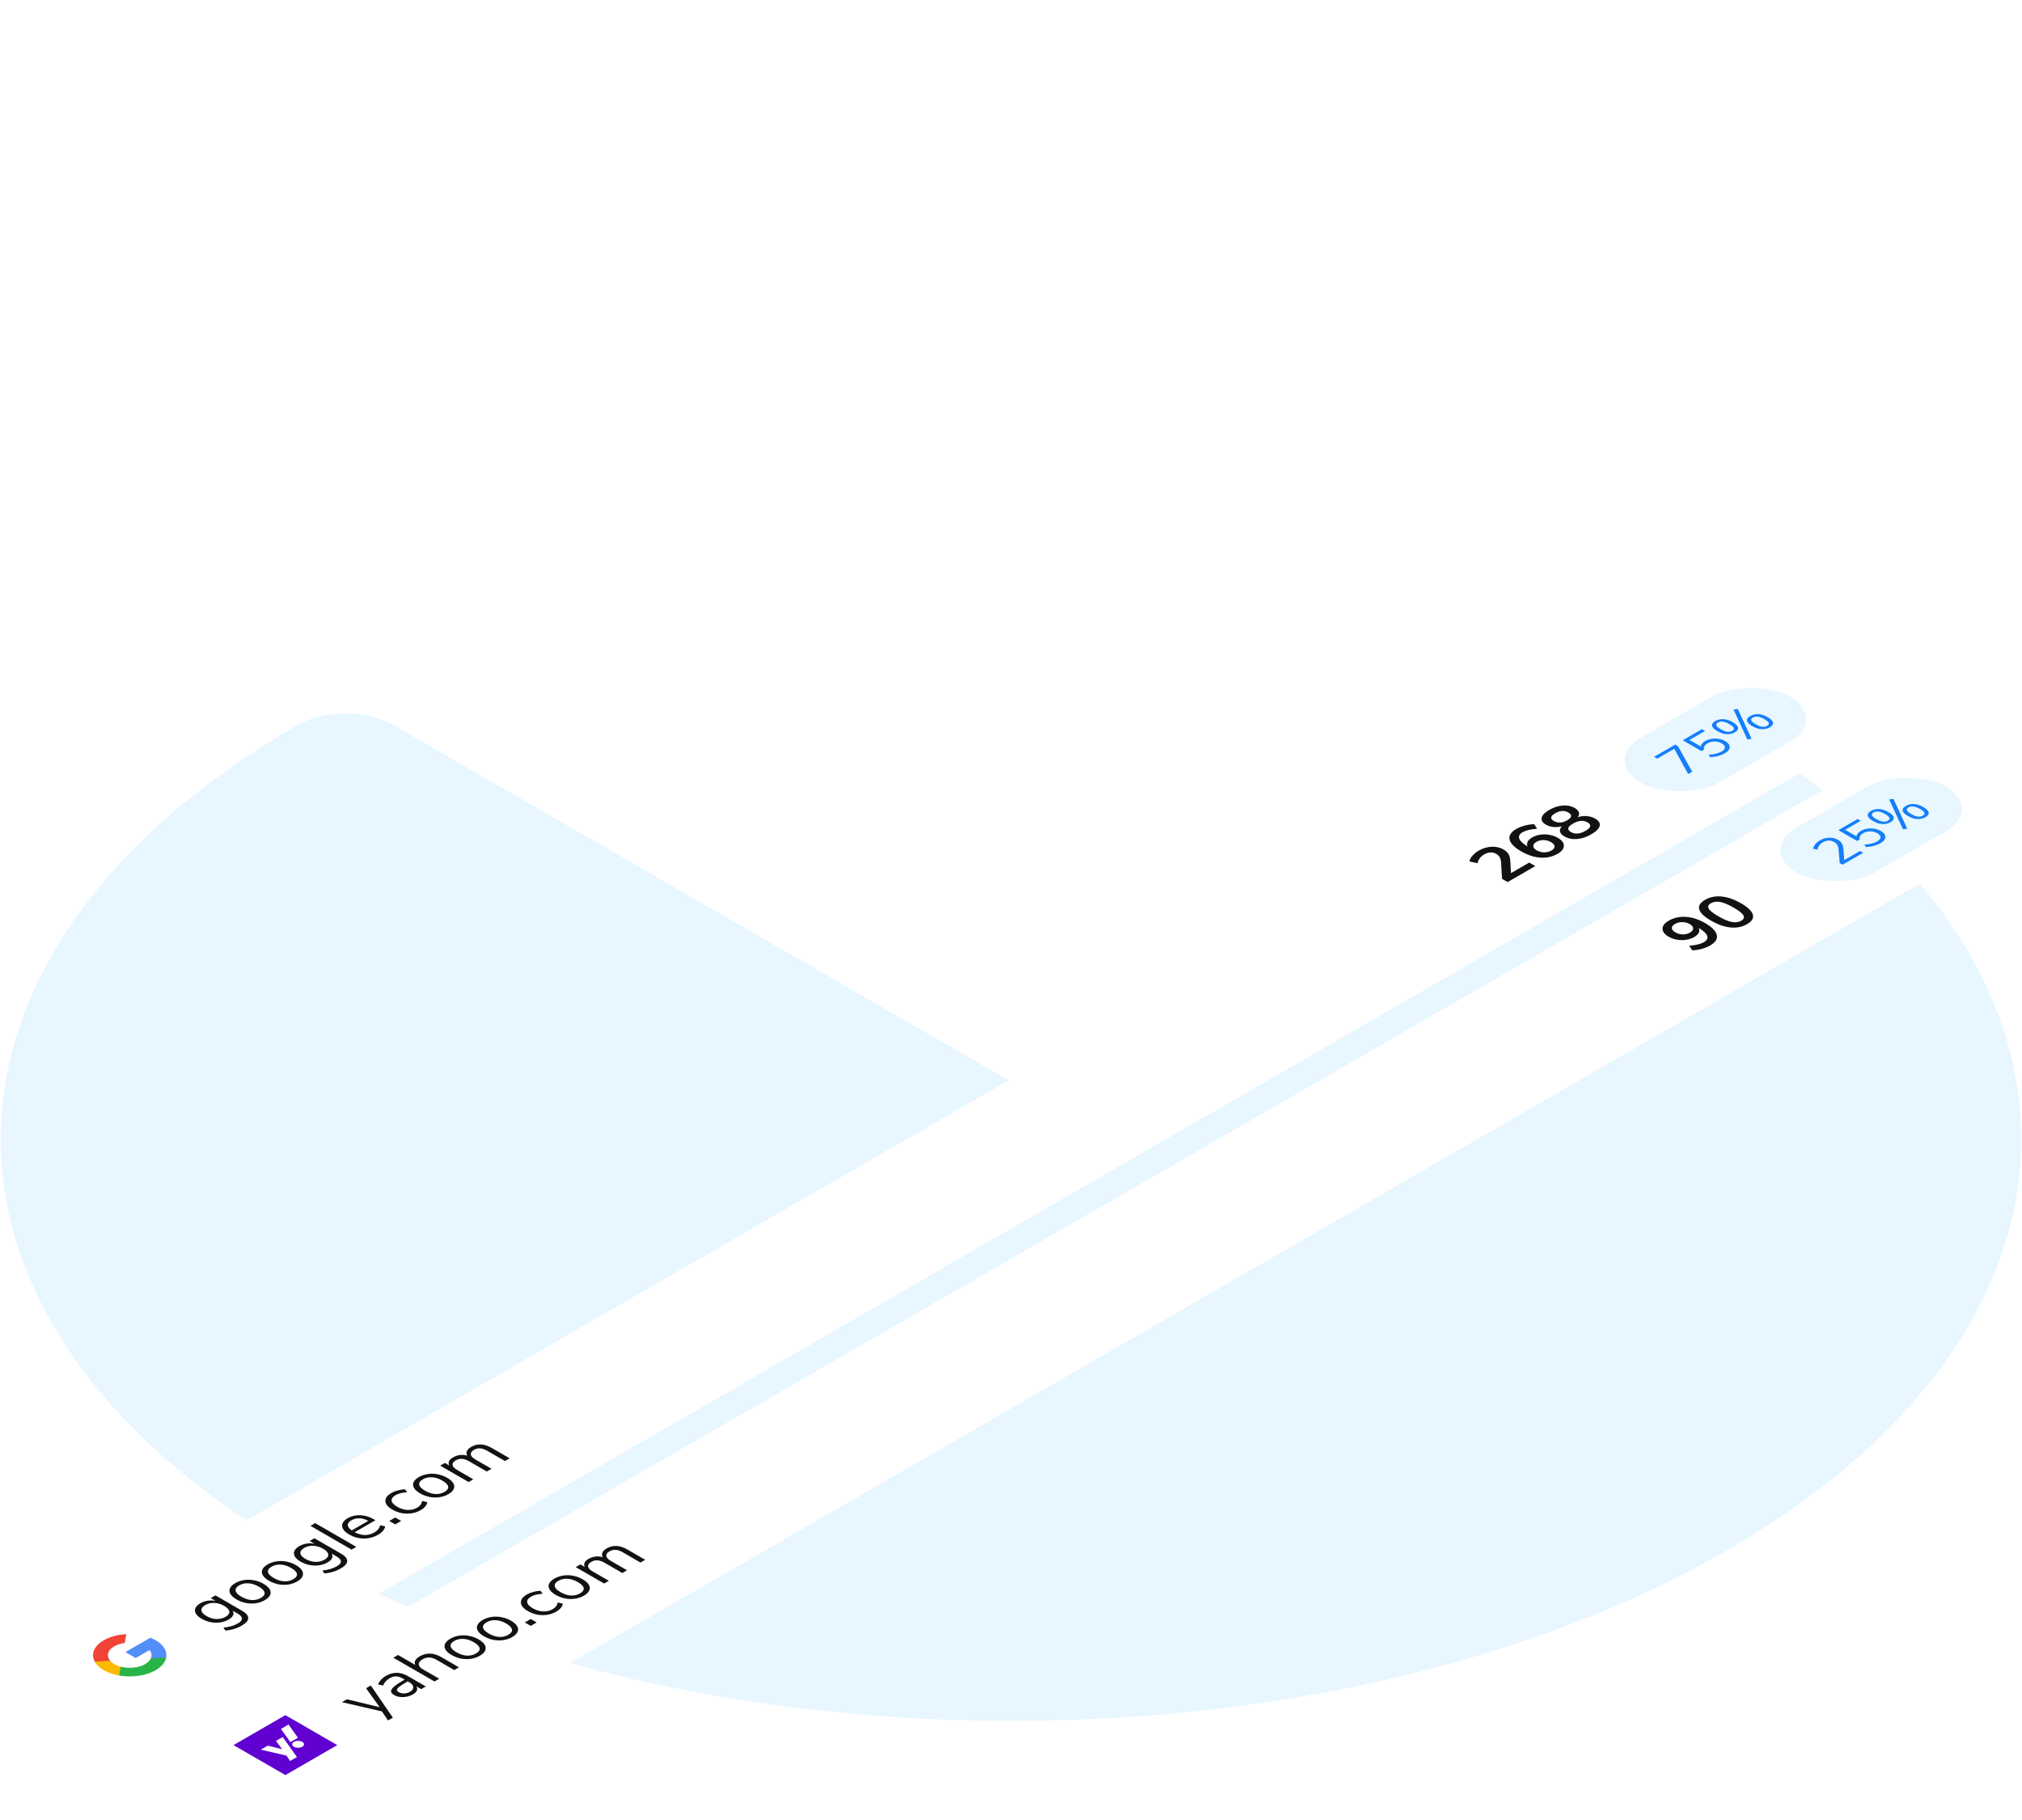 <svg width="540" height="486" viewBox="0 0 540 486" fill="none" xmlns="http://www.w3.org/2000/svg">
<g clip-path="url(#clip0)">
<path d="M461.289 413.952C356.013 474.733 183.977 474.728 78.711 413.952C-26.299 353.325 -25.92 254.457 79.557 193.559C86.569 189.511 97.938 189.511 104.95 193.559L270 288.851L435.05 193.559C442.062 189.511 453.431 189.511 460.443 193.559C565.92 254.457 566.299 353.325 461.289 413.952Z" fill="#E7F6FF"/>
<g filter="url(#filter0_d)">
<rect width="540" height="40" rx="20" transform="matrix(0.866 -0.5 0.866 0.5 0 442)" fill="white"/>
</g>
<rect width="46" height="24" rx="12" transform="matrix(0.866 -0.5 0.866 0.5 427.817 203)" fill="#E7F6FF"/>
<path d="M441.732 202.096L447.382 198.834L448.121 199.261L451.928 206.079L450.849 206.702L447.127 199.947L442.568 202.579L441.732 202.096Z" fill="#147EFB"/>
<path d="M455.379 197.899C455.921 197.586 456.503 197.381 457.125 197.283C457.756 197.18 458.386 197.185 459.016 197.297C459.639 197.404 460.217 197.612 460.75 197.92C461.292 198.232 461.647 198.578 461.817 198.956C461.995 199.329 461.983 199.709 461.781 200.097C461.571 200.479 461.175 200.839 460.593 201.175C460.075 201.473 459.469 201.716 458.774 201.903C458.079 202.08 457.396 202.176 456.725 202.19L456.337 201.532C457.784 201.452 458.923 201.172 459.756 200.692C460.354 200.346 460.653 199.978 460.653 199.586C460.653 199.194 460.362 198.83 459.78 198.494C459.214 198.167 458.588 198.001 457.901 197.997C457.222 197.987 456.604 198.144 456.046 198.466C455.23 198.937 454.91 199.504 455.088 200.167L454.397 200.566L449.39 197.675L454.518 194.714L455.343 195.19L451.196 197.584L454.239 199.341C454.248 199.084 454.349 198.834 454.543 198.592C454.737 198.34 455.015 198.109 455.379 197.899Z" fill="#147EFB"/>
<path d="M467.778 197.278L466.65 197.453L462.964 189.487L464.092 189.312L467.778 197.278ZM463.316 195.556C462.669 195.93 461.946 196.095 461.146 196.053C460.337 196.007 459.501 195.734 458.636 195.234C457.779 194.74 457.314 194.261 457.242 193.799C457.161 193.333 457.444 192.913 458.09 192.539C458.737 192.166 459.464 192.003 460.273 192.049C461.073 192.091 461.901 192.36 462.758 192.854C463.623 193.354 464.096 193.837 464.177 194.303C464.249 194.765 463.962 195.183 463.316 195.556ZM462.613 195.15C463.009 194.922 463.146 194.665 463.025 194.38C462.912 194.091 462.524 193.755 461.861 193.372C461.206 192.994 460.628 192.773 460.127 192.707C459.634 192.637 459.19 192.717 458.793 192.945C458.397 193.174 458.256 193.433 458.369 193.722C458.482 194.012 458.866 194.345 459.521 194.723C460.184 195.106 460.766 195.33 461.267 195.395C461.768 195.461 462.217 195.379 462.613 195.15ZM472.639 194.219C471.993 194.593 471.269 194.758 470.469 194.716C469.661 194.67 468.824 194.397 467.959 193.897C467.103 193.403 466.638 192.924 466.565 192.462C466.484 191.996 466.767 191.576 467.414 191.202C468.069 190.824 468.792 190.659 469.584 190.705C470.384 190.747 471.217 191.018 472.082 191.517C472.947 192.017 473.419 192.5 473.5 192.966C473.581 193.424 473.294 193.841 472.639 194.219ZM471.936 193.813C472.34 193.58 472.486 193.323 472.373 193.043C472.26 192.754 471.868 192.416 471.197 192.028C470.542 191.65 469.964 191.429 469.463 191.363C468.962 191.298 468.513 191.38 468.117 191.608C467.721 191.837 467.58 192.096 467.693 192.385C467.814 192.67 468.202 193.001 468.857 193.379C469.519 193.762 470.097 193.988 470.59 194.058C471.092 194.124 471.54 194.042 471.936 193.813Z" fill="#147EFB"/>
<path d="M57.532 426.018L64.609 430.104C65.742 430.758 66.303 431.418 66.293 432.084C66.293 432.756 65.721 433.422 64.578 434.082C63.248 434.85 61.787 435.297 60.197 435.423L59.683 434.64C60.525 434.538 61.242 434.4 61.834 434.226C62.427 434.052 62.998 433.806 63.549 433.488C64.276 433.068 64.63 432.636 64.609 432.192C64.599 431.754 64.219 431.319 63.471 430.887L62.13 430.113C62.401 430.521 62.437 430.932 62.239 431.346C62.053 431.754 61.652 432.135 61.039 432.489C60.374 432.873 59.626 433.125 58.794 433.245C57.974 433.359 57.132 433.335 56.269 433.173C55.417 433.005 54.617 432.705 53.868 432.273C53.12 431.841 52.601 431.379 52.31 430.887C52.029 430.389 51.987 429.903 52.185 429.429C52.393 428.949 52.829 428.517 53.494 428.133C54.097 427.785 54.752 427.557 55.459 427.449C56.165 427.341 56.872 427.359 57.579 427.503L56.269 426.747L57.532 426.018ZM60.244 431.742C60.972 431.322 61.304 430.854 61.242 430.338C61.169 429.816 60.707 429.309 59.855 428.817C59.013 428.331 58.145 428.07 57.251 428.034C56.358 427.986 55.542 428.175 54.804 428.601C54.066 429.027 53.728 429.504 53.791 430.032C53.853 430.548 54.305 431.049 55.147 431.535C55.999 432.027 56.877 432.294 57.781 432.336C58.685 432.366 59.506 432.168 60.244 431.742Z" fill="#121212"/>
<path d="M70.719 427.297C70.002 427.711 69.207 427.984 68.334 428.116C67.471 428.242 66.593 428.221 65.699 428.053C64.805 427.873 63.964 427.555 63.174 427.099C62.384 426.643 61.838 426.16 61.537 425.65C61.236 425.128 61.194 424.618 61.412 424.12C61.641 423.616 62.114 423.157 62.831 422.743C63.548 422.329 64.343 422.056 65.216 421.924C66.089 421.792 66.972 421.816 67.866 421.996C68.76 422.164 69.602 422.476 70.391 422.932C71.181 423.388 71.727 423.877 72.028 424.399C72.329 424.909 72.366 425.416 72.137 425.92C71.909 426.424 71.436 426.883 70.719 427.297ZM69.674 426.694C70.422 426.262 70.75 425.791 70.656 425.281C70.563 424.759 70.043 424.225 69.097 423.679C68.172 423.145 67.258 422.851 66.354 422.797C65.439 422.737 64.613 422.92 63.875 423.346C63.138 423.772 62.821 424.249 62.924 424.777C63.018 425.299 63.527 425.827 64.452 426.361C65.387 426.901 66.302 427.201 67.196 427.261C68.1 427.315 68.926 427.126 69.674 426.694Z" fill="#121212"/>
<path d="M79.365 422.304C78.648 422.718 77.853 422.991 76.98 423.123C76.118 423.249 75.24 423.228 74.346 423.06C73.452 422.88 72.61 422.562 71.821 422.106C71.031 421.65 70.485 421.167 70.184 420.657C69.882 420.135 69.841 419.625 70.059 419.127C70.288 418.623 70.761 418.164 71.478 417.75C72.195 417.336 72.99 417.063 73.863 416.931C74.736 416.799 75.619 416.823 76.513 417.003C77.406 417.171 78.248 417.483 79.038 417.939C79.828 418.395 80.373 418.884 80.675 419.406C80.976 419.916 81.013 420.423 80.784 420.927C80.555 421.431 80.082 421.89 79.365 422.304ZM78.321 421.701C79.069 421.269 79.397 420.798 79.303 420.288C79.21 419.766 78.69 419.232 77.744 418.686C76.819 418.152 75.905 417.858 75.001 417.804C74.086 417.744 73.26 417.927 72.522 418.353C71.784 418.779 71.467 419.256 71.571 419.784C71.665 420.306 72.174 420.834 73.099 421.368C74.034 421.908 74.949 422.208 75.842 422.268C76.746 422.322 77.573 422.133 78.321 421.701Z" fill="#121212"/>
<path d="M83.959 410.76L91.036 414.846C92.169 415.5 92.73 416.16 92.72 416.826C92.72 417.498 92.148 418.164 91.005 418.824C89.675 419.592 88.215 420.039 86.625 420.165L86.11 419.382C86.952 419.28 87.669 419.142 88.261 418.968C88.854 418.794 89.425 418.548 89.976 418.23C90.704 417.81 91.057 417.378 91.036 416.934C91.026 416.496 90.647 416.061 89.898 415.629L88.558 414.855C88.828 415.263 88.864 415.674 88.667 416.088C88.48 416.496 88.08 416.877 87.466 417.231C86.801 417.615 86.053 417.867 85.222 417.987C84.401 418.101 83.559 418.077 82.696 417.915C81.844 417.747 81.044 417.447 80.296 417.015C79.548 416.583 79.028 416.121 78.737 415.629C78.456 415.131 78.415 414.645 78.612 414.171C78.82 413.691 79.257 413.259 79.922 412.875C80.525 412.527 81.179 412.299 81.886 412.191C82.593 412.083 83.299 412.101 84.006 412.245L82.696 411.489L83.959 410.76ZM86.671 416.484C87.399 416.064 87.731 415.596 87.669 415.08C87.596 414.558 87.134 414.051 86.282 413.559C85.44 413.073 84.572 412.812 83.678 412.776C82.785 412.728 81.969 412.917 81.231 413.343C80.493 413.769 80.156 414.246 80.218 414.774C80.28 415.29 80.732 415.791 81.574 416.277C82.426 416.769 83.304 417.036 84.209 417.078C85.113 417.108 85.934 416.91 86.671 416.484Z" fill="#121212"/>
<path d="M93.888 413.794L82.898 407.449L84.161 406.72L95.151 413.065L93.888 413.794Z" fill="#121212"/>
<path d="M100.27 405.951L94.721 409.155C95.646 409.641 96.555 409.89 97.449 409.902C98.332 409.908 99.174 409.68 99.974 409.218C100.857 408.708 101.367 408.066 101.502 407.292L102.842 407.58C102.822 407.952 102.645 408.342 102.312 408.75C101.969 409.152 101.528 409.509 100.987 409.821C99.803 410.505 98.519 410.844 97.137 410.838C95.765 410.826 94.466 410.466 93.24 409.758C92.46 409.308 91.925 408.825 91.634 408.309C91.333 407.787 91.286 407.274 91.494 406.77C91.712 406.26 92.169 405.804 92.866 405.402C93.874 404.82 94.996 404.556 96.233 404.61C97.459 404.658 98.649 405.015 99.803 405.681L100.27 405.951ZM93.863 405.96C93.198 406.344 92.871 406.773 92.881 407.247C92.902 407.715 93.255 408.189 93.941 408.669L98.353 406.122C97.563 405.69 96.784 405.462 96.015 405.438C95.235 405.408 94.518 405.582 93.863 405.96Z" fill="#121212"/>
<path d="M103.954 406.146L105.544 405.228L107.135 406.146L105.544 407.064L103.954 406.146Z" fill="#121212"/>
<path d="M112.355 403.258C111.607 403.69 110.796 403.972 109.924 404.104C109.051 404.236 108.172 404.221 107.289 404.059C106.406 403.885 105.569 403.57 104.779 403.114C103.99 402.658 103.449 402.172 103.158 401.656C102.867 401.128 102.831 400.609 103.049 400.099C103.278 399.583 103.766 399.109 104.514 398.677C105.024 398.383 105.616 398.149 106.291 397.975C106.957 397.795 107.59 397.705 108.193 397.705L108.708 398.488C107.409 398.566 106.39 398.818 105.652 399.244C104.873 399.694 104.52 400.192 104.592 400.738C104.665 401.284 105.164 401.824 106.089 402.358C107.003 402.886 107.928 403.168 108.863 403.204C109.799 403.24 110.656 403.033 111.436 402.583C112.173 402.157 112.61 401.569 112.745 400.819L114.101 401.116C114.08 401.476 113.914 401.848 113.602 402.232C113.291 402.616 112.875 402.958 112.355 403.258Z" fill="#121212"/>
<path d="M119.752 398.987C119.035 399.401 118.24 399.674 117.367 399.806C116.505 399.932 115.627 399.911 114.733 399.743C113.839 399.563 112.997 399.245 112.207 398.789C111.418 398.333 110.872 397.85 110.571 397.34C110.269 396.818 110.228 396.308 110.446 395.81C110.675 395.306 111.147 394.847 111.865 394.433C112.582 394.019 113.377 393.746 114.25 393.614C115.123 393.482 116.006 393.506 116.9 393.686C117.793 393.854 118.635 394.166 119.425 394.622C120.215 395.078 120.76 395.567 121.062 396.089C121.363 396.599 121.399 397.106 121.171 397.61C120.942 398.114 120.469 398.573 119.752 398.987ZM118.708 398.384C119.456 397.952 119.783 397.481 119.69 396.971C119.596 396.449 119.077 395.915 118.131 395.369C117.206 394.835 116.292 394.541 115.388 394.487C114.473 394.427 113.647 394.61 112.909 395.036C112.171 395.462 111.854 395.939 111.958 396.467C112.052 396.989 112.561 397.517 113.486 398.051C114.421 398.591 115.336 398.891 116.229 398.951C117.133 399.005 117.96 398.816 118.708 398.384Z" fill="#121212"/>
<path d="M125.811 386.381C127.495 385.409 129.34 385.502 131.345 386.66L136.115 389.414L134.853 390.143L130.145 387.425C129.449 387.023 128.815 386.801 128.243 386.759C127.682 386.711 127.131 386.843 126.591 387.155C125.957 387.521 125.671 387.932 125.733 388.388C125.796 388.844 126.196 389.285 126.934 389.711L131.267 392.213L130.005 392.942L125.297 390.224C124.59 389.816 123.956 389.594 123.395 389.558C122.824 389.516 122.268 389.651 121.727 389.963C121.093 390.329 120.807 390.74 120.87 391.196C120.932 391.652 121.332 392.093 122.07 392.519L126.404 395.021L125.141 395.75L117.549 391.367L118.797 390.647L119.997 391.34C119.779 390.95 119.753 390.569 119.919 390.197C120.085 389.825 120.433 389.486 120.963 389.18C122.138 388.502 123.411 388.343 124.782 388.703C124.533 388.307 124.502 387.905 124.689 387.497C124.866 387.083 125.24 386.711 125.811 386.381Z" fill="#121212"/>
<path d="M408.398 230.339L410.019 231.275L402.63 235.541L401.149 234.686L400.869 230.204C400.827 229.676 400.708 229.241 400.51 228.899C400.313 228.545 400.017 228.254 399.622 228.026C399.123 227.738 398.603 227.606 398.063 227.63C397.523 227.642 396.977 227.807 396.426 228.125C395.439 228.695 394.826 229.487 394.587 230.501L392.451 230.042C392.503 229.568 392.753 229.07 393.199 228.548C393.646 228.014 394.213 227.549 394.899 227.153C396 226.517 397.143 226.169 398.328 226.109C399.513 226.049 400.562 226.283 401.477 226.811C402.111 227.177 402.573 227.6 402.864 228.08C403.145 228.554 403.306 229.175 403.347 229.943L403.519 233.156L408.398 230.339Z" fill="#121212"/>
<path d="M409.171 223.629C409.815 223.257 410.543 223.011 411.353 222.891C412.154 222.765 412.964 222.777 413.785 222.927C414.606 223.065 415.36 223.332 416.046 223.728C416.752 224.136 417.23 224.592 417.48 225.096C417.719 225.594 417.714 226.095 417.464 226.599C417.215 227.103 416.737 227.559 416.03 227.967C414.637 228.771 413.094 229.122 411.4 229.02C409.706 228.906 407.986 228.345 406.24 227.337C405.035 226.641 404.172 225.939 403.653 225.231C403.133 224.511 402.982 223.824 403.201 223.17C403.409 222.51 403.975 221.913 404.9 221.379C405.555 221.001 406.308 220.698 407.16 220.47C408.002 220.236 408.854 220.104 409.717 220.074L410.512 221.307C408.787 221.427 407.477 221.745 406.583 222.261C405.783 222.723 405.503 223.281 405.742 223.935C405.97 224.583 406.719 225.285 407.986 226.041C407.758 225.633 407.753 225.216 407.971 224.79C408.179 224.358 408.579 223.971 409.171 223.629ZM414.346 227.103C414.918 226.773 415.188 226.407 415.157 226.005C415.136 225.597 414.819 225.216 414.206 224.862C413.603 224.514 412.949 224.334 412.242 224.322C411.535 224.31 410.896 224.469 410.325 224.799C409.753 225.129 409.472 225.507 409.483 225.933C409.493 226.347 409.795 226.725 410.387 227.067C410.99 227.415 411.655 227.595 412.382 227.607C413.11 227.607 413.764 227.439 414.346 227.103Z" fill="#121212"/>
<path d="M421.34 218.223C422.161 217.953 422.976 217.854 423.787 217.926C424.608 217.992 425.356 218.22 426.032 218.61C426.998 219.168 427.393 219.816 427.216 220.554C427.029 221.286 426.292 222.024 425.003 222.768C423.714 223.512 422.436 223.938 421.168 224.046C419.89 224.148 418.767 223.92 417.801 223.362C417.126 222.972 416.731 222.54 416.616 222.066C416.492 221.586 416.668 221.112 417.146 220.644C416.388 220.842 415.634 220.905 414.886 220.833C414.127 220.755 413.452 220.545 412.859 220.203C411.945 219.675 411.566 219.06 411.722 218.358C411.877 217.656 412.553 216.96 413.748 216.27C414.943 215.58 416.149 215.19 417.365 215.1C418.58 215.01 419.646 215.229 420.56 215.757C421.163 216.105 421.532 216.498 421.667 216.936C421.802 217.374 421.693 217.803 421.34 218.223ZM415.322 217.179C414.023 217.929 413.904 218.61 414.964 219.222C415.494 219.528 416.06 219.669 416.663 219.645C417.266 219.609 417.889 219.405 418.534 219.033C419.178 218.661 419.526 218.304 419.578 217.962C419.63 217.608 419.391 217.278 418.861 216.972C417.801 216.36 416.621 216.429 415.322 217.179ZM423.428 221.859C424.915 221.001 425.102 220.251 423.99 219.609C422.878 218.967 421.579 219.075 420.093 219.933C418.606 220.791 418.419 221.541 419.531 222.183C420.643 222.825 421.942 222.717 423.428 221.859Z" fill="#121212"/>
<g clip-path="url(#clip1)">
<path d="M32.229 445.062L33.545 446.382L31.82 447.421C30.293 447.155 28.902 446.679 27.766 446.034C26.63 445.388 25.783 444.592 25.299 443.715L27.156 442.975L29.403 443.479C29.999 444.18 30.996 444.74 32.226 445.064L32.229 445.062Z" fill="#FBBB00"/>
<path d="M40.154 437.323C41.624 437.9 42.794 438.698 43.539 439.631C44.283 440.563 44.574 441.595 44.381 442.615L42.303 443.698L40.279 442.85C40.617 442.102 40.5 441.31 39.947 440.607L36.243 442.746L33.502 441.163L40.157 437.321L40.154 437.323Z" fill="#518EF8"/>
<path d="M44.381 442.615C44.225 443.44 43.756 444.236 43.008 444.945C42.26 445.654 41.251 446.259 40.052 446.717C38.853 447.176 37.495 447.476 36.072 447.598C34.65 447.719 33.198 447.658 31.821 447.419L32.229 445.062C33.001 445.264 33.841 445.367 34.69 445.363C35.539 445.359 36.376 445.247 37.142 445.037C37.909 444.826 38.586 444.522 39.127 444.144C39.669 443.767 40.061 443.326 40.276 442.852L44.381 442.615Z" fill="#28B446"/>
<path d="M33.729 436.367L33.321 438.724C32.468 438.838 31.671 439.062 30.988 439.379C30.306 439.696 29.756 440.098 29.379 440.555C29.003 441.012 28.81 441.511 28.814 442.017C28.819 442.523 29.02 443.022 29.405 443.476L25.301 443.712C24.858 442.907 24.733 442.054 24.935 441.217C25.137 440.38 25.662 439.58 26.47 438.875C27.279 438.171 28.35 437.58 29.606 437.146C30.863 436.711 32.271 436.445 33.729 436.367Z" fill="#F14336"/>
</g>
<g filter="url(#filter1_d)">
<rect width="540" height="40" rx="20" transform="matrix(0.866 -0.5 0.866 0.5 41.569 466)" fill="white"/>
</g>
<rect width="46" height="24" rx="12" transform="matrix(0.866 -0.5 0.866 0.5 469.386 227)" fill="#E7F6FF"/>
<path d="M496.735 227.244L497.571 227.727L492.067 230.905L491.315 230.471L491.012 226.838C490.964 226.343 490.851 225.942 490.673 225.634C490.495 225.317 490.224 225.053 489.86 224.843C489.392 224.572 488.894 224.444 488.369 224.458C487.844 224.472 487.33 224.624 486.829 224.913C486.005 225.389 485.524 226.045 485.386 226.88L484.247 226.656C484.263 226.273 484.433 225.881 484.756 225.48C485.079 225.069 485.5 224.715 486.017 224.416C486.801 223.963 487.621 223.723 488.478 223.695C489.343 223.662 490.119 223.844 490.806 224.241C491.299 224.526 491.659 224.864 491.885 225.256C492.12 225.643 492.261 226.145 492.31 226.761L492.516 229.68L496.735 227.244Z" fill="#147EFB"/>
<path d="M496.948 221.899C497.49 221.586 498.072 221.381 498.694 221.283C499.325 221.18 499.955 221.185 500.586 221.297C501.208 221.404 501.786 221.612 502.319 221.92C502.861 222.232 503.217 222.578 503.386 222.956C503.564 223.329 503.552 223.709 503.35 224.097C503.14 224.479 502.744 224.839 502.162 225.175C501.645 225.473 501.038 225.716 500.343 225.903C499.648 226.08 498.965 226.176 498.294 226.19L497.906 225.532C499.353 225.452 500.493 225.172 501.325 224.692C501.923 224.346 502.222 223.978 502.222 223.586C502.222 223.194 501.932 222.83 501.35 222.494C500.784 222.167 500.157 222.001 499.47 221.997C498.791 221.987 498.173 222.144 497.615 222.466C496.799 222.937 496.48 223.504 496.657 224.167L495.966 224.566L490.959 221.675L496.088 218.714L496.912 219.19L492.765 221.584L495.809 223.341C495.817 223.084 495.918 222.834 496.112 222.592C496.306 222.34 496.585 222.109 496.948 221.899Z" fill="#147EFB"/>
<path d="M509.347 221.278L508.219 221.453L504.534 213.487L505.661 213.312L509.347 221.278ZM504.885 219.556C504.238 219.93 503.515 220.095 502.715 220.053C501.907 220.007 501.07 219.734 500.205 219.234C499.348 218.74 498.884 218.261 498.811 217.799C498.73 217.333 499.013 216.913 499.66 216.539C500.306 216.166 501.034 216.003 501.842 216.049C502.642 216.091 503.471 216.36 504.327 216.854C505.192 217.354 505.665 217.837 505.746 218.303C505.819 218.765 505.532 219.183 504.885 219.556ZM504.182 219.15C504.578 218.922 504.715 218.665 504.594 218.38C504.481 218.091 504.093 217.755 503.43 217.372C502.775 216.994 502.198 216.773 501.696 216.707C501.203 216.637 500.759 216.717 500.363 216.945C499.967 217.174 499.825 217.433 499.938 217.722C500.052 218.012 500.435 218.345 501.09 218.723C501.753 219.106 502.335 219.33 502.836 219.395C503.337 219.461 503.786 219.379 504.182 219.15ZM514.209 218.219C513.562 218.593 512.839 218.758 512.038 218.716C511.23 218.67 510.394 218.397 509.529 217.897C508.672 217.403 508.207 216.924 508.134 216.462C508.054 215.996 508.337 215.576 508.983 215.202C509.638 214.824 510.361 214.659 511.153 214.705C511.954 214.747 512.786 215.018 513.651 215.517C514.516 216.017 514.989 216.5 515.07 216.966C515.15 217.424 514.863 217.841 514.209 218.219ZM513.506 217.813C513.91 217.58 514.055 217.323 513.942 217.043C513.829 216.754 513.437 216.416 512.766 216.028C512.111 215.65 511.533 215.429 511.032 215.363C510.531 215.298 510.082 215.38 509.686 215.608C509.29 215.837 509.149 216.096 509.262 216.385C509.383 216.67 509.771 217.001 510.426 217.379C511.089 217.762 511.667 217.988 512.16 218.058C512.661 218.124 513.109 218.042 513.506 217.813Z" fill="#147EFB"/>
<path d="M97.76 450.81L99.023 450.081L104.916 458.667L103.622 459.414L102 457.002L91.307 454.536L92.647 453.762L101.393 455.877L97.76 450.81Z" fill="#121212"/>
<path d="M103.074 447.508C104.041 446.95 105.007 446.68 105.974 446.698C106.94 446.704 107.927 446.998 108.936 447.58L113.721 450.343L112.49 451.054L111.196 450.307C111.445 450.679 111.492 451.054 111.336 451.432C111.17 451.804 110.822 452.143 110.292 452.449C109.803 452.731 109.252 452.935 108.639 453.061C108.037 453.181 107.439 453.208 106.847 453.142C106.254 453.076 105.745 452.92 105.319 452.674C104.747 452.344 104.451 452.005 104.43 451.657C104.399 451.303 104.649 450.895 105.179 450.433C105.698 449.965 106.55 449.389 107.735 448.705L108.078 448.507L107.564 448.21C106.93 447.844 106.343 447.655 105.802 447.643C105.251 447.625 104.685 447.784 104.103 448.12C103.23 448.624 102.633 449.281 102.31 450.091L100.97 449.803C101.084 449.413 101.334 449.011 101.718 448.597C102.103 448.171 102.555 447.808 103.074 447.508ZM109.466 451.774C110.089 451.414 110.39 451 110.37 450.532C110.349 450.052 110.006 449.62 109.341 449.236L108.889 448.975L108.608 449.137C107.694 449.665 107.039 450.091 106.644 450.415C106.239 450.733 106.026 451.006 106.005 451.234C105.984 451.45 106.15 451.66 106.504 451.864C106.909 452.098 107.392 452.209 107.953 452.197C108.515 452.173 109.019 452.032 109.466 451.774Z" fill="#121212"/>
<path d="M112.073 442.313C113.892 441.263 115.804 441.317 117.81 442.475L122.58 445.229L121.317 445.958L116.625 443.249C115.918 442.841 115.263 442.625 114.661 442.601C114.068 442.571 113.471 442.73 112.868 443.078C112.172 443.48 111.829 443.924 111.839 444.41C111.85 444.896 112.219 445.349 112.946 445.769L117.295 448.28L116.033 449.009L105.043 442.664L106.305 441.935L110.919 444.599C110.712 444.191 110.706 443.792 110.904 443.402C111.112 443.006 111.501 442.643 112.073 442.313Z" fill="#121212"/>
<path d="M128.15 442.138C127.433 442.552 126.638 442.825 125.765 442.957C124.903 443.083 124.025 443.062 123.131 442.894C122.237 442.714 121.395 442.396 120.606 441.94C119.816 441.484 119.27 441.001 118.969 440.491C118.667 439.969 118.626 439.459 118.844 438.961C119.073 438.457 119.546 437.998 120.263 437.584C120.98 437.17 121.775 436.897 122.648 436.765C123.521 436.633 124.404 436.657 125.298 436.837C126.191 437.005 127.033 437.317 127.823 437.773C128.613 438.229 129.158 438.718 129.46 439.24C129.761 439.75 129.798 440.257 129.569 440.761C129.34 441.265 128.867 441.724 128.15 442.138ZM127.106 441.535C127.854 441.103 128.182 440.632 128.088 440.122C127.994 439.6 127.475 439.066 126.529 438.52C125.604 437.986 124.69 437.692 123.786 437.638C122.871 437.578 122.045 437.761 121.307 438.187C120.569 438.613 120.252 439.09 120.356 439.618C120.45 440.14 120.959 440.668 121.884 441.202C122.819 441.742 123.734 442.042 124.627 442.102C125.531 442.156 126.358 441.967 127.106 441.535Z" fill="#121212"/>
<path d="M136.797 437.146C136.08 437.56 135.285 437.833 134.412 437.965C133.549 438.091 132.671 438.07 131.778 437.902C130.884 437.722 130.042 437.404 129.252 436.948C128.462 436.492 127.917 436.009 127.615 435.499C127.314 434.977 127.273 434.467 127.491 433.969C127.719 433.465 128.192 433.006 128.909 432.592C129.626 432.178 130.421 431.905 131.294 431.773C132.167 431.641 133.051 431.665 133.944 431.845C134.838 432.013 135.68 432.325 136.47 432.781C137.26 433.237 137.805 433.726 138.106 434.248C138.408 434.758 138.444 435.265 138.216 435.769C137.987 436.273 137.514 436.732 136.797 437.146ZM135.753 436.543C136.501 436.111 136.828 435.64 136.735 435.13C136.641 434.608 136.122 434.074 135.176 433.528C134.251 432.994 133.336 432.7 132.432 432.646C131.518 432.586 130.692 432.769 129.954 433.195C129.216 433.621 128.899 434.098 129.003 434.626C129.096 435.148 129.606 435.676 130.531 436.21C131.466 436.75 132.38 437.05 133.274 437.11C134.178 437.164 135.004 436.975 135.753 436.543Z" fill="#121212"/>
<path d="M140.15 433.248L141.74 432.33L143.33 433.248L141.74 434.166L140.15 433.248Z" fill="#121212"/>
<path d="M148.551 430.36C147.803 430.792 146.992 431.074 146.119 431.206C145.246 431.338 144.368 431.323 143.485 431.161C142.601 430.987 141.765 430.672 140.975 430.216C140.185 429.76 139.645 429.274 139.354 428.758C139.063 428.23 139.026 427.711 139.244 427.201C139.473 426.685 139.962 426.211 140.71 425.779C141.219 425.485 141.811 425.251 142.487 425.077C143.152 424.897 143.786 424.807 144.389 424.807L144.903 425.59C143.604 425.668 142.586 425.92 141.848 426.346C141.068 426.796 140.715 427.294 140.788 427.84C140.86 428.386 141.359 428.926 142.284 429.46C143.199 429.988 144.124 430.27 145.059 430.306C145.994 430.342 146.852 430.135 147.631 429.685C148.369 429.259 148.805 428.671 148.94 427.921L150.297 428.218C150.276 428.578 150.11 428.95 149.798 429.334C149.486 429.718 149.07 430.06 148.551 430.36Z" fill="#121212"/>
<path d="M155.948 426.09C155.231 426.504 154.436 426.777 153.563 426.909C152.7 427.035 151.822 427.014 150.928 426.846C150.035 426.666 149.193 426.348 148.403 425.892C147.613 425.436 147.068 424.953 146.766 424.443C146.465 423.921 146.423 423.411 146.641 422.913C146.87 422.409 147.343 421.95 148.06 421.536C148.777 421.122 149.572 420.849 150.445 420.717C151.318 420.585 152.201 420.609 153.095 420.789C153.989 420.957 154.831 421.269 155.62 421.725C156.41 422.181 156.956 422.67 157.257 423.192C157.559 423.702 157.595 424.209 157.366 424.713C157.138 425.217 156.665 425.676 155.948 426.09ZM154.903 425.487C155.652 425.055 155.979 424.584 155.885 424.074C155.792 423.552 155.272 423.018 154.327 422.472C153.402 421.938 152.487 421.644 151.583 421.59C150.668 421.53 149.842 421.713 149.104 422.139C148.367 422.565 148.05 423.042 148.154 423.57C148.247 424.092 148.756 424.62 149.681 425.154C150.616 425.694 151.531 425.994 152.425 426.054C153.329 426.108 154.155 425.919 154.903 425.487Z" fill="#121212"/>
<path d="M162.007 413.483C163.69 412.511 165.535 412.604 167.541 413.762L172.311 416.516L171.048 417.245L166.34 414.527C165.644 414.125 165.01 413.903 164.439 413.861C163.877 413.813 163.327 413.945 162.786 414.257C162.152 414.623 161.866 415.034 161.929 415.49C161.991 415.946 162.391 416.387 163.129 416.813L167.463 419.315L166.2 420.044L161.492 417.326C160.786 416.918 160.152 416.696 159.591 416.66C159.019 416.618 158.463 416.753 157.923 417.065C157.289 417.431 157.003 417.842 157.065 418.298C157.128 418.754 157.528 419.195 158.266 419.621L162.599 422.123L161.336 422.852L153.745 418.469L154.992 417.749L156.192 418.442C155.974 418.052 155.948 417.671 156.114 417.299C156.281 416.927 156.629 416.588 157.159 416.282C158.333 415.604 159.606 415.445 160.978 415.805C160.729 415.409 160.697 415.007 160.884 414.599C161.061 414.185 161.435 413.813 162.007 413.483Z" fill="#121212"/>
<path d="M445.612 245.874C447.004 245.07 448.548 244.725 450.242 244.839C451.935 244.941 453.655 245.496 455.401 246.504C456.607 247.2 457.469 247.908 457.989 248.628C458.509 249.336 458.664 250.02 458.457 250.68C458.238 251.334 457.667 251.928 456.742 252.462C456.087 252.84 455.339 253.146 454.497 253.38C453.645 253.608 452.788 253.737 451.925 253.767L451.13 252.534C452.855 252.414 454.165 252.096 455.058 251.58C455.879 251.106 456.165 250.545 455.916 249.897C455.677 249.243 454.918 248.535 453.64 247.773C453.868 248.181 453.884 248.604 453.687 249.042C453.479 249.474 453.079 249.861 452.486 250.203C451.832 250.581 451.104 250.833 450.304 250.959C449.493 251.079 448.677 251.07 447.856 250.932C447.035 250.782 446.282 250.509 445.596 250.113C444.889 249.705 444.417 249.252 444.178 248.754C443.939 248.244 443.939 247.74 444.178 247.242C444.427 246.738 444.905 246.282 445.612 245.874ZM451.317 249.042C451.899 248.706 452.185 248.331 452.174 247.917C452.164 247.491 451.863 247.107 451.27 246.765C450.668 246.417 450.002 246.243 449.275 246.243C448.548 246.231 447.893 246.393 447.311 246.729C446.739 247.059 446.469 247.431 446.5 247.845C446.521 248.253 446.833 248.631 447.436 248.979C448.038 249.327 448.693 249.507 449.4 249.519C450.106 249.531 450.746 249.372 451.317 249.042Z" fill="#121212"/>
<path d="M466.588 246.777C465.289 247.527 463.818 247.824 462.176 247.668C460.524 247.506 458.778 246.894 456.938 245.832C455.12 244.782 454.075 243.783 453.805 242.835C453.535 241.887 454.049 241.038 455.348 240.288C456.647 239.538 458.118 239.241 459.76 239.397C461.402 239.553 463.132 240.156 464.951 241.206C466.78 242.262 467.835 243.267 468.115 244.221C468.396 245.175 467.887 246.027 466.588 246.777ZM465.013 245.868C465.72 245.46 465.912 244.977 465.59 244.419C465.257 243.855 464.385 243.165 462.971 242.349C461.568 241.539 460.389 241.044 459.433 240.864C458.466 240.678 457.63 240.789 456.923 241.197C456.216 241.605 456.024 242.088 456.346 242.646C456.658 243.198 457.515 243.879 458.918 244.689C460.332 245.505 461.527 246.009 462.504 246.201C463.47 246.387 464.307 246.276 465.013 245.868Z" fill="#121212"/>
<g clip-path="url(#clip2)">
<rect width="16" height="16" transform="matrix(0.866 -0.5 0.866 0.5 62.354 466)" fill="#6001D2"/>
<g clip-path="url(#clip3)">
<path d="M69.653 467.214L71.511 466.141L75.354 467.111L73.689 464.884L75.499 463.839L79.31 469.186L77.49 470.237L76.503 468.807L69.653 467.214Z" fill="white"/>
<path d="M80.734 466.433C81.356 466.074 81.357 465.493 80.737 465.135C80.117 464.777 79.11 464.778 78.489 465.137C77.867 465.496 77.865 466.077 78.486 466.435C79.106 466.793 80.112 466.792 80.734 466.433Z" fill="white"/>
<path d="M79.572 464.035L77.545 465.205L75.034 461.679L77.053 460.513L79.572 464.035Z" fill="white"/>
</g>
</g>
</g>
<defs>
<filter id="filter0_d" x="8.146" y="177.858" width="486.003" height="282.284" filterUnits="userSpaceOnUse" color-interpolation-filters="sRGB">
<feFlood flood-opacity="0" result="BackgroundImageFix"/>
<feColorMatrix in="SourceAlpha" type="matrix" values="0 0 0 0 0 0 0 0 0 0 0 0 0 0 0 0 0 0 127 0"/>
<feOffset dy="2"/>
<feGaussianBlur stdDeviation="1"/>
<feColorMatrix type="matrix" values="0 0 0 0 0 0 0 0 0 0 0 0 0 0 0 0 0 0 0.04 0"/>
<feBlend mode="normal" in2="BackgroundImageFix" result="effect1_dropShadow"/>
<feBlend mode="normal" in="SourceGraphic" in2="effect1_dropShadow" result="shape"/>
</filter>
<filter id="filter1_d" x="49.715" y="201.858" width="486.003" height="282.284" filterUnits="userSpaceOnUse" color-interpolation-filters="sRGB">
<feFlood flood-opacity="0" result="BackgroundImageFix"/>
<feColorMatrix in="SourceAlpha" type="matrix" values="0 0 0 0 0 0 0 0 0 0 0 0 0 0 0 0 0 0 127 0"/>
<feOffset dy="2"/>
<feGaussianBlur stdDeviation="1"/>
<feColorMatrix type="matrix" values="0 0 0 0 0 0 0 0 0 0 0 0 0 0 0 0 0 0 0.04 0"/>
<feBlend mode="normal" in2="BackgroundImageFix" result="effect1_dropShadow"/>
<feBlend mode="normal" in="SourceGraphic" in2="effect1_dropShadow" result="shape"/>
</filter>
<clipPath id="clip0">
<rect width="540" height="486" fill="white"/>
</clipPath>
<clipPath id="clip1">
<rect width="16" height="16" fill="white" transform="matrix(0.866 -0.5 0.866 0.5 20.785 442)"/>
</clipPath>
<clipPath id="clip2">
<rect width="16" height="16" fill="white" transform="matrix(0.866 -0.5 0.866 0.5 62.354 466)"/>
</clipPath>
<clipPath id="clip3">
<rect width="11" height="10" fill="white" transform="matrix(0.866 -0.5 0.866 0.5 67.55 466)"/>
</clipPath>
</defs>
</svg>

